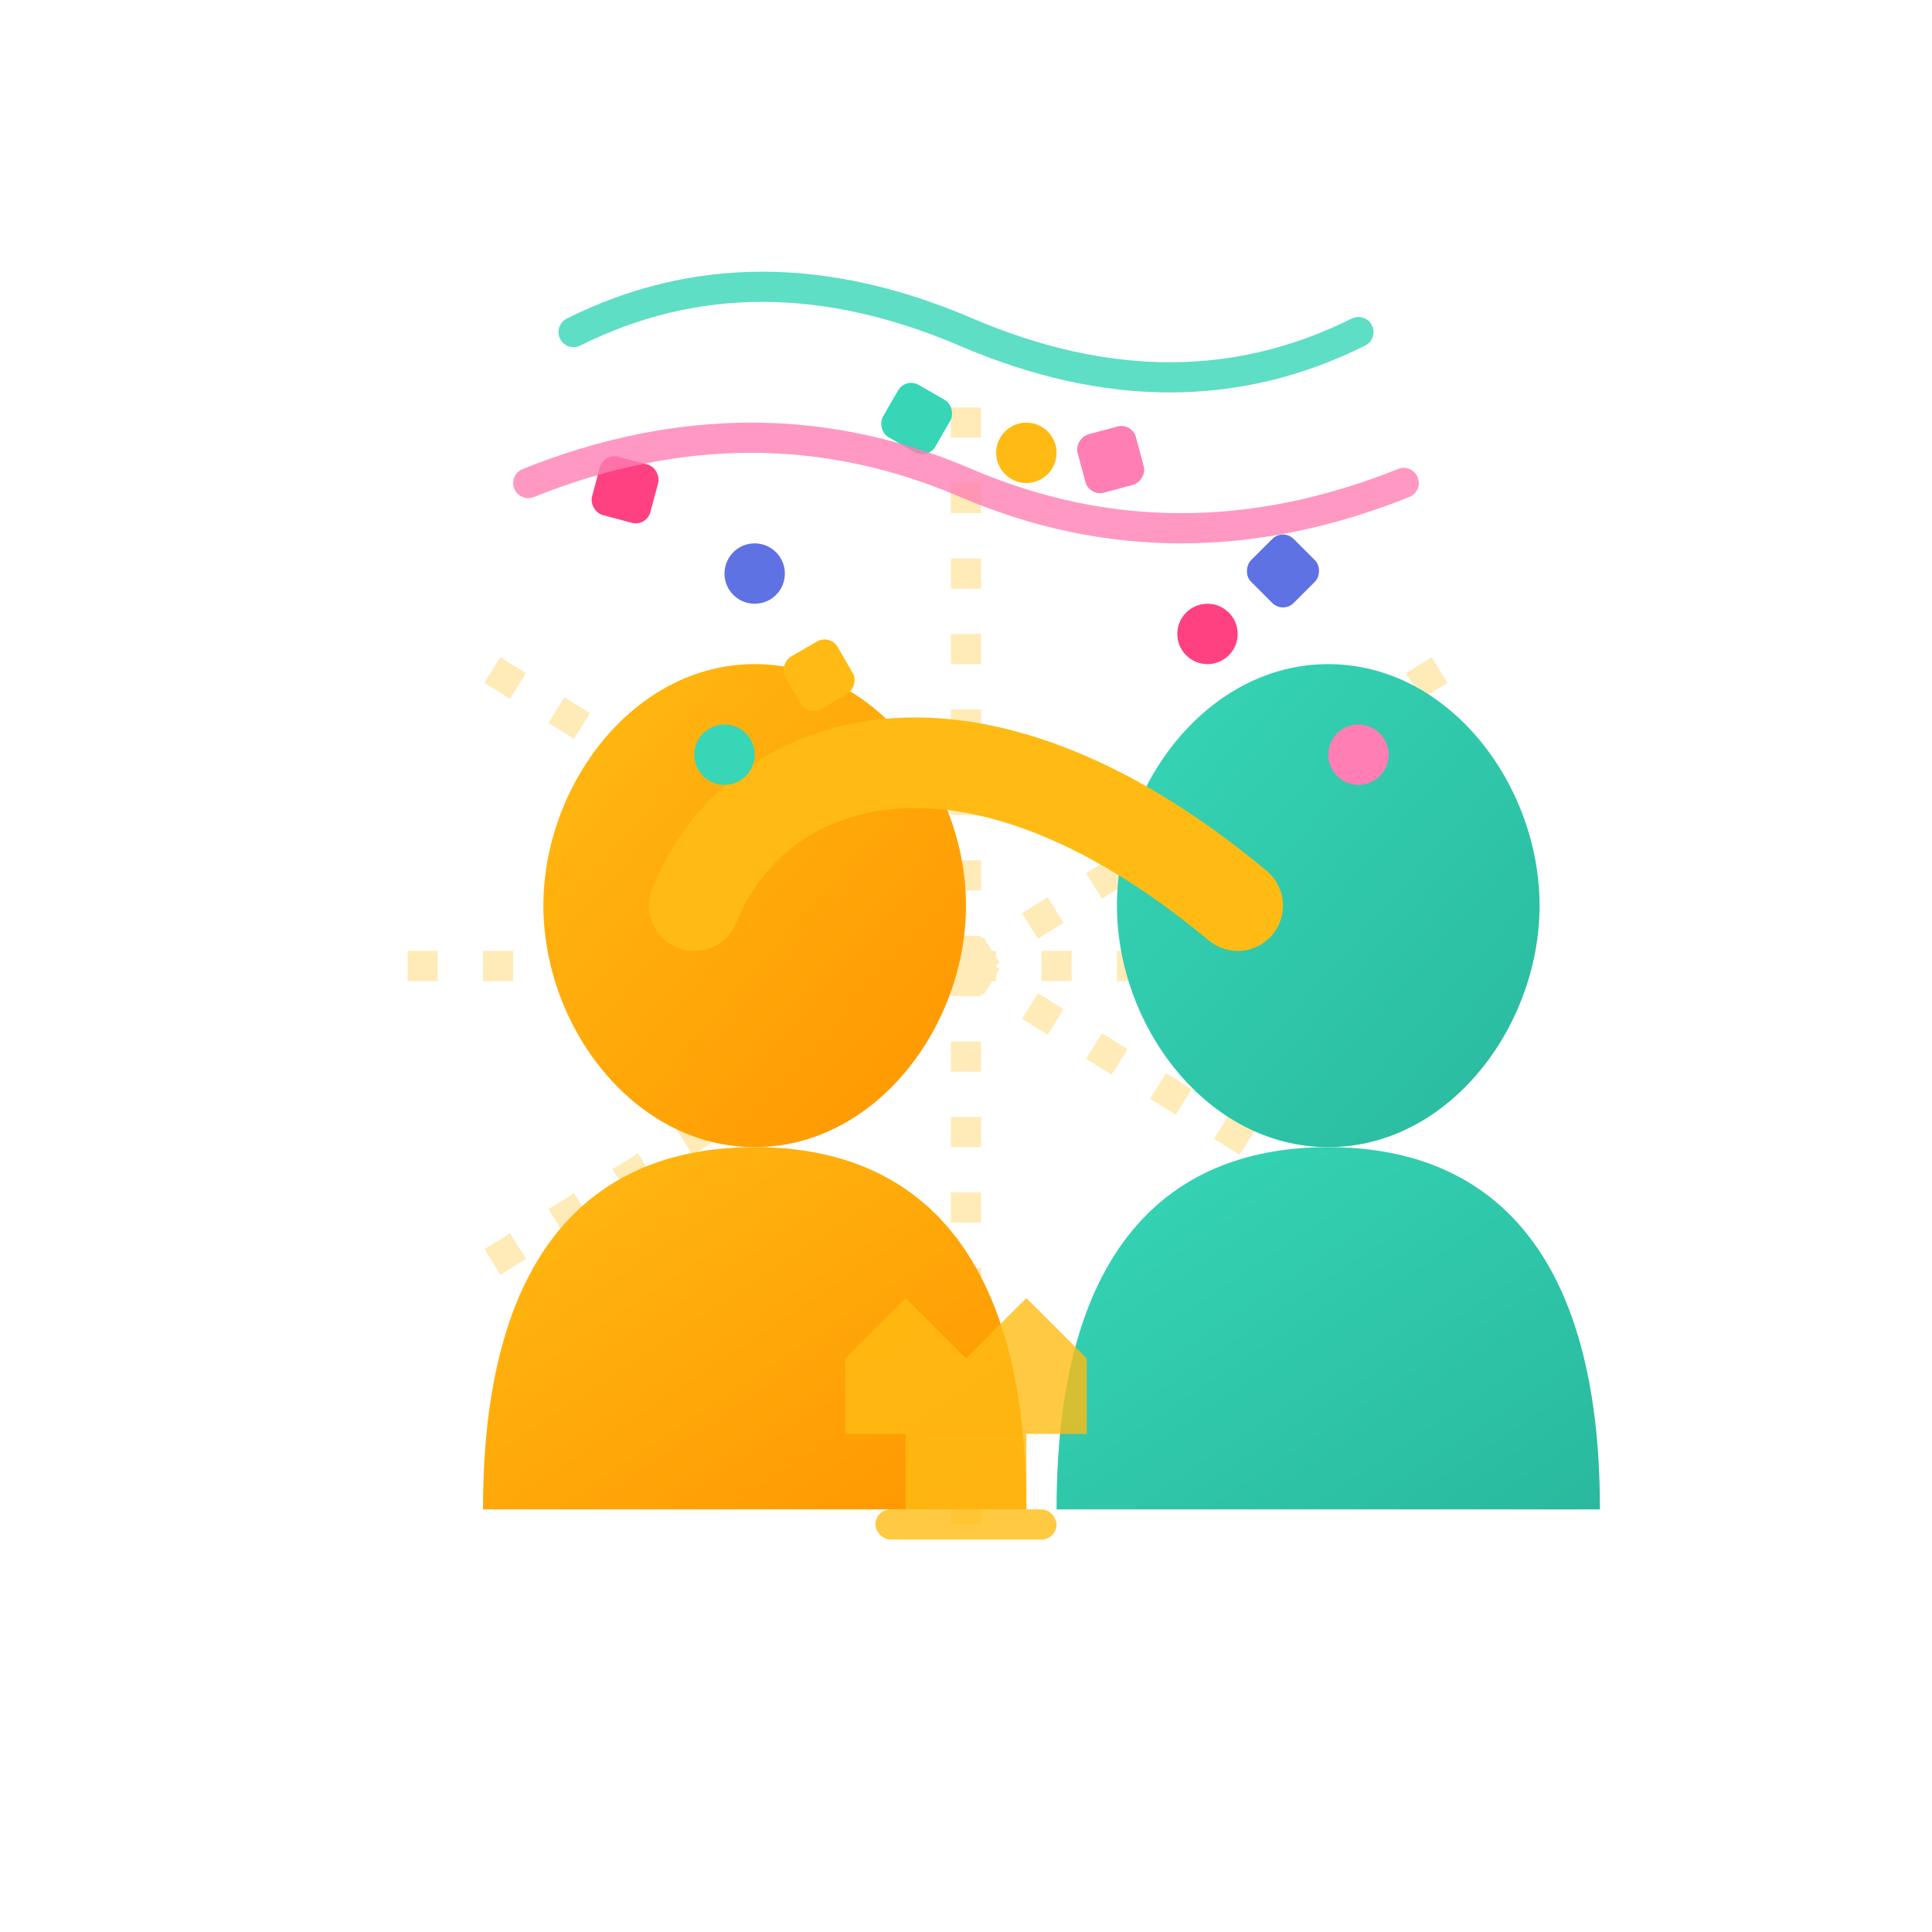<?xml version="1.0" encoding="UTF-8"?>
<svg width="128" height="128" viewBox="0 0 128 128" fill="none" xmlns="http://www.w3.org/2000/svg">
  <defs>
    <linearGradient id="celebrateGradient" x1="0%" y1="0%" x2="100%" y2="100%">
      <stop offset="0%" stop-color="#ffbb13" />
      <stop offset="100%" stop-color="#ff9500" />
    </linearGradient>
    <linearGradient id="personGradient" x1="0%" y1="0%" x2="100%" y2="100%">
      <stop offset="0%" stop-color="#36d6b7" />
      <stop offset="100%" stop-color="#29b99e" />
    </linearGradient>
    <filter id="glow" x="-20%" y="-20%" width="140%" height="140%">
      <feGaussianBlur stdDeviation="4" result="blur" />
      <feComposite in="SourceGraphic" in2="blur" operator="over" />
    </filter>
    <filter id="confettiGlow" x="-30%" y="-30%" width="160%" height="160%">
      <feGaussianBlur stdDeviation="1" result="blur" />
      <feComposite in="SourceGraphic" in2="blur" operator="over" />
    </filter>
    <filter id="shadow" x="-10%" y="-10%" width="120%" height="120%">
      <feDropShadow dx="0" dy="4" stdDeviation="3" flood-color="#000" flood-opacity="0.2" />
    </filter>
  </defs>
  
  <!-- Background Circle -->
  <circle cx="64" cy="64" r="60" fill="white" filter="url(#shadow)" />
  
  <!-- Background Starburst -->
  <path d="M64,64 L64,24 M64,64 L96,44 M64,64 L104,64 M64,64 L96,84 M64,64 L64,104 M64,64 L32,84 M64,64 L24,64 M64,64 L32,44" stroke="#ffbb13" stroke-width="2" stroke-dasharray="2 3" opacity="0.3" />
  
  <!-- Celebrating Person (Left) - Jumping slightly -->
  <g transform="translate(30, 28)">
    <path d="M20,16 C28,16 34,24 34,32 C34,40 28,48 20,48 C12,48 6,40 6,32 C6,24 12,16 20,16 Z" fill="url(#celebrateGradient)" />
    <path d="M20,48 C30,48 38,54 38,72 L2,72 C2,54 10,48 20,48 Z" fill="url(#celebrateGradient)" />
  </g>
  
  <!-- Person Celebrating With (Right) - Also jumping slightly -->
  <g transform="translate(68, 28)">
    <path d="M20,16 C28,16 34,24 34,32 C34,40 28,48 20,48 C12,48 6,40 6,32 C6,24 12,16 20,16 Z" fill="url(#personGradient)" />
    <path d="M20,48 C30,48 38,54 38,72 L2,72 C2,54 10,48 20,48 Z" fill="url(#personGradient)" />
  </g>
  
  <!-- Celebration Embrace -->
  <path d="M46,60 C50,50 64,45 82,60" stroke="#ffbb13" stroke-width="6" stroke-linecap="round" filter="url(#glow)" />
  
  <!-- Celebration Confetti -->
  <rect x="40" y="30" width="4" height="4" rx="1" fill="#ff4081" transform="rotate(15 40 30)" filter="url(#confettiGlow)" />
  <rect x="85" y="35" width="4" height="4" rx="1" fill="#5e72e4" transform="rotate(45 85 35)" filter="url(#confettiGlow)" />
  <rect x="60" y="25" width="4" height="4" rx="1" fill="#36d6b7" transform="rotate(30 60 25)" filter="url(#confettiGlow)" />
  <rect x="55" y="42" width="4" height="4" rx="1" fill="#ffbb13" transform="rotate(60 55 42)" filter="url(#confettiGlow)" />
  <rect x="75" y="28" width="4" height="4" rx="1" fill="#ff7eb3" transform="rotate(75 75 28)" filter="url(#confettiGlow)" />
  
  <circle cx="50" cy="38" r="2" fill="#5e72e4" filter="url(#confettiGlow)" />
  <circle cx="80" cy="42" r="2" fill="#ff4081" filter="url(#confettiGlow)" />
  <circle cx="68" cy="30" r="2" fill="#ffbb13" filter="url(#confettiGlow)" />
  <circle cx="48" cy="50" r="2" fill="#36d6b7" filter="url(#confettiGlow)" />
  <circle cx="90" cy="50" r="2" fill="#ff7eb3" filter="url(#confettiGlow)" />
  
  <!-- Celebration Streamer -->
  <path d="M35,32 Q50,26 64,32 Q78,38 93,32" stroke="#ff7eb3" stroke-width="2" stroke-dasharray="0 0" stroke-linecap="round" opacity="0.8" />
  <path d="M38,22 Q50,16 64,22 Q78,28 90,22" stroke="#36d6b7" stroke-width="2" stroke-dasharray="0 0" stroke-linecap="round" opacity="0.8" />
  
  <!-- Trophy Symbol -->
  <path d="M64,90 L68,86 L72,90 L72,95 L56,95 L56,90 L60,86 Z" fill="#ffbb13" opacity="0.8" />
  <rect x="60" y="95" width="8" height="5" fill="#ffbb13" opacity="0.8" />
  <rect x="58" y="100" width="12" height="2" rx="1" fill="#ffbb13" opacity="0.8" />
</svg>